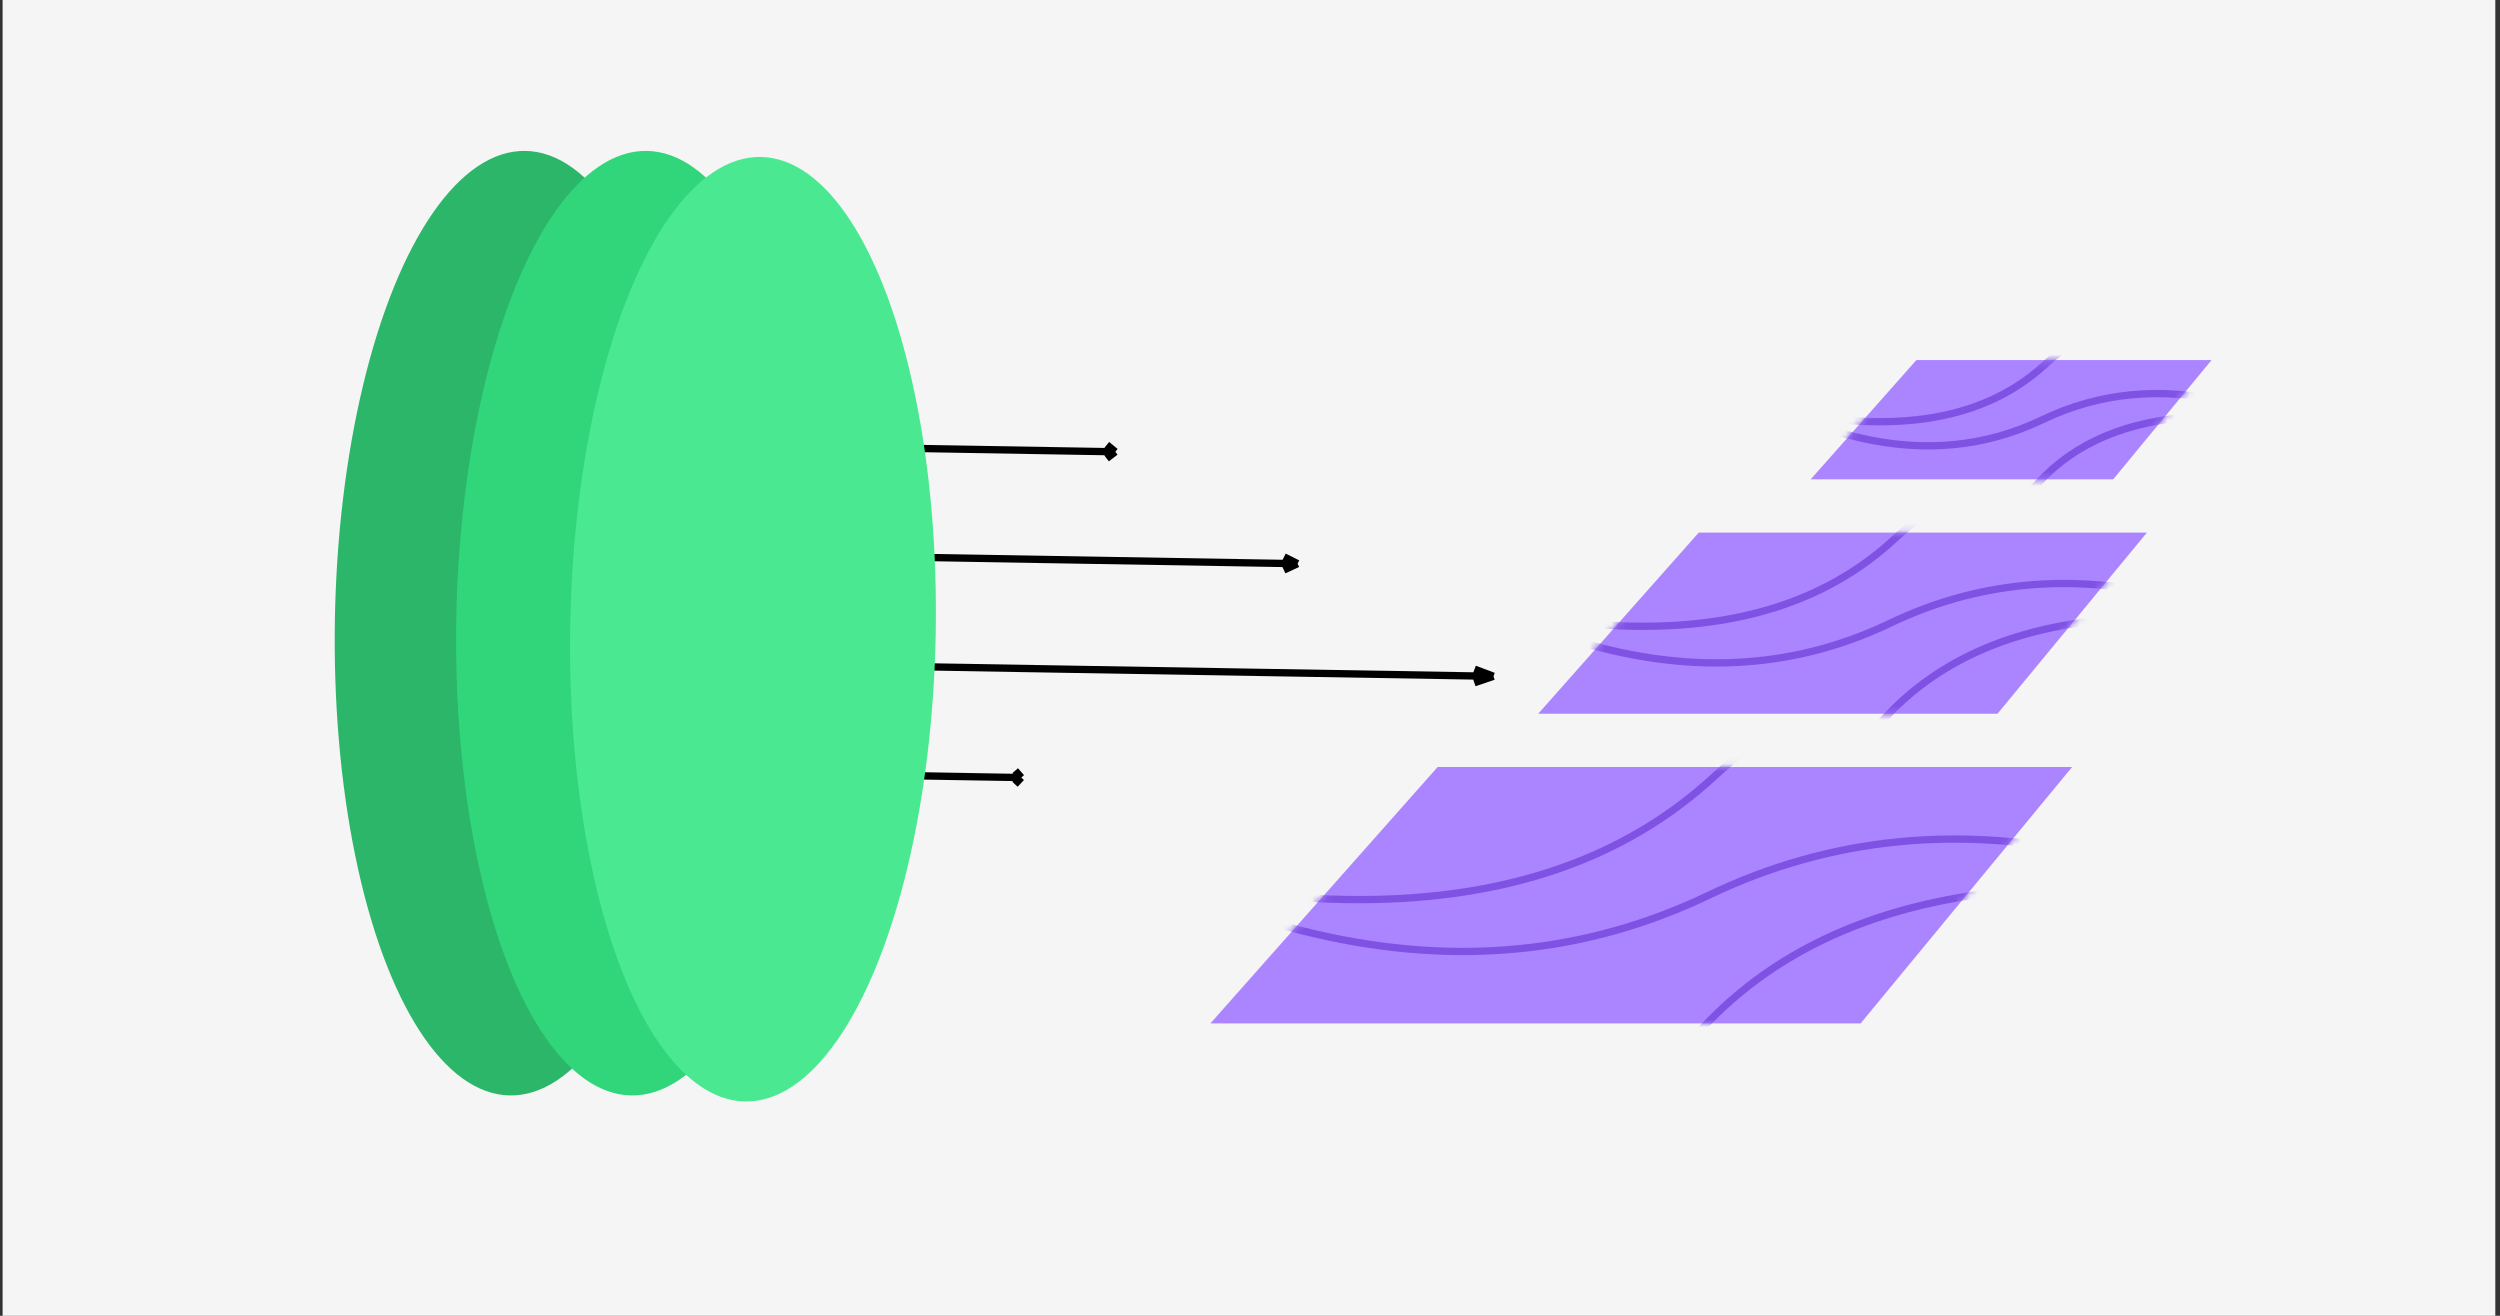 <svg width="342" height="180" viewBox="0 0 342 180" fill="none" xmlns="http://www.w3.org/2000/svg">
<rect x="0" y="0" width="342" height="180" fill="#333333" stroke="none"/>
<g clip-path="url(#clip0)">
<rect width="341" height="180" transform="translate(0.357)" fill="#F5F5F5"/>
<ellipse cx="70.811" cy="85.25" rx="64.615" ry="25.004" transform="rotate(90.95 70.811 85.25)" fill="#2CB66A"/>
<ellipse cx="87.422" cy="85.25" rx="64.615" ry="25.004" transform="rotate(90.95 87.422 85.25)" fill="#31D67B"/>
<path d="M109.427 75.981L177.511 77.11M177.511 77.11L175.661 76.179M177.511 77.11L175.631 77.979" stroke="black"/>
<path d="M109.178 90.936L204.309 92.514M204.309 92.514L201.718 91.538M204.309 92.514L201.687 93.403" stroke="black"/>
<path d="M109.674 61.091L152.576 61.802M152.576 61.802L151.416 60.85M152.576 61.802L151.385 62.715" stroke="black"/>
<path d="M108.931 105.858L139.709 106.369M139.709 106.369L138.882 105.422M139.709 106.369L138.851 107.287" stroke="black"/>
<ellipse cx="103.008" cy="86.078" rx="64.615" ry="25.004" transform="rotate(90.95 103.008 86.078)" fill="#4AE991"/>
<path d="M196.668 104.926L165.582 140.003H254.532L283.463 104.926H196.668Z" fill="#AB85FF"/>
<mask id="mask0" mask-type="alpha" maskUnits="userSpaceOnUse" x="165" y="104" width="119" height="37">
<path d="M196.668 104.926L165.582 140.003H254.532L283.463 104.926H196.668Z" fill="#AB85FF"/>
</mask>
<g mask="url(#mask0)">
<path d="M356.156 106.179C299.407 83.659 258.872 83.659 234.551 106.179C210.231 128.698 169.696 128.698 112.947 106.179" stroke="#8052E4"/>
<path d="M349.048 149.305C305.543 115.431 267.109 106.487 233.745 122.473C200.38 138.459 161.946 129.515 118.442 95.64" stroke="#8052E4"/>
<path d="M353.757 134.415C294.635 115.062 254.226 117.274 232.528 141.051C210.83 164.828 170.42 167.039 111.299 147.686" stroke="#8052E4"/>
</g>
<path d="M232.384 72.861L210.426 97.639H273.257L293.694 72.861H232.384Z" fill="#AB85FF"/>
<mask id="mask1" mask-type="alpha" maskUnits="userSpaceOnUse" x="210" y="72" width="84" height="26">
<path d="M232.384 72.861L210.426 97.639H273.257L293.694 72.861H232.384Z" fill="#AB85FF"/>
</mask>
<g mask="url(#mask1)">
<path d="M345.043 73.747C304.957 57.84 276.324 57.84 259.145 73.747C241.965 89.654 213.332 89.654 173.246 73.747" stroke="#8052E4"/>
<path d="M340.02 104.211C309.29 80.283 282.141 73.965 258.573 85.257C235.005 96.549 207.856 90.231 177.126 66.303" stroke="#8052E4"/>
<path d="M343.348 93.692C301.586 80.022 273.042 81.584 257.715 98.379C242.388 115.175 213.844 116.737 172.082 103.066" stroke="#8052E4"/>
</g>
<path d="M262.163 49.254L247.701 65.572H289.082L302.541 49.254H262.163Z" fill="#AB85FF"/>
<mask id="mask2" mask-type="alpha" maskUnits="userSpaceOnUse" x="247" y="49" width="56" height="17">
<path d="M262.163 49.254L247.701 65.572H289.082L302.541 49.254H262.163Z" fill="#AB85FF"/>
</mask>
<g mask="url(#mask2)">
<path d="M336.359 49.838C309.959 39.361 291.102 39.361 279.787 49.838C268.473 60.314 249.616 60.314 223.215 49.838" stroke="#8052E4"/>
<path d="M333.051 69.899C312.813 54.141 294.933 49.98 279.411 57.416C263.89 64.853 246.01 60.692 225.771 44.934" stroke="#8052E4"/>
<path d="M335.243 62.974C307.739 53.97 288.94 54.999 278.845 66.06C268.751 77.122 249.952 78.15 222.448 69.147" stroke="#8052E4"/>
</g>
</g>
<defs>
<clipPath id="clip0">
<rect width="341" height="180" fill="white" transform="translate(0.357)"/>
</clipPath>
</defs>
</svg>
